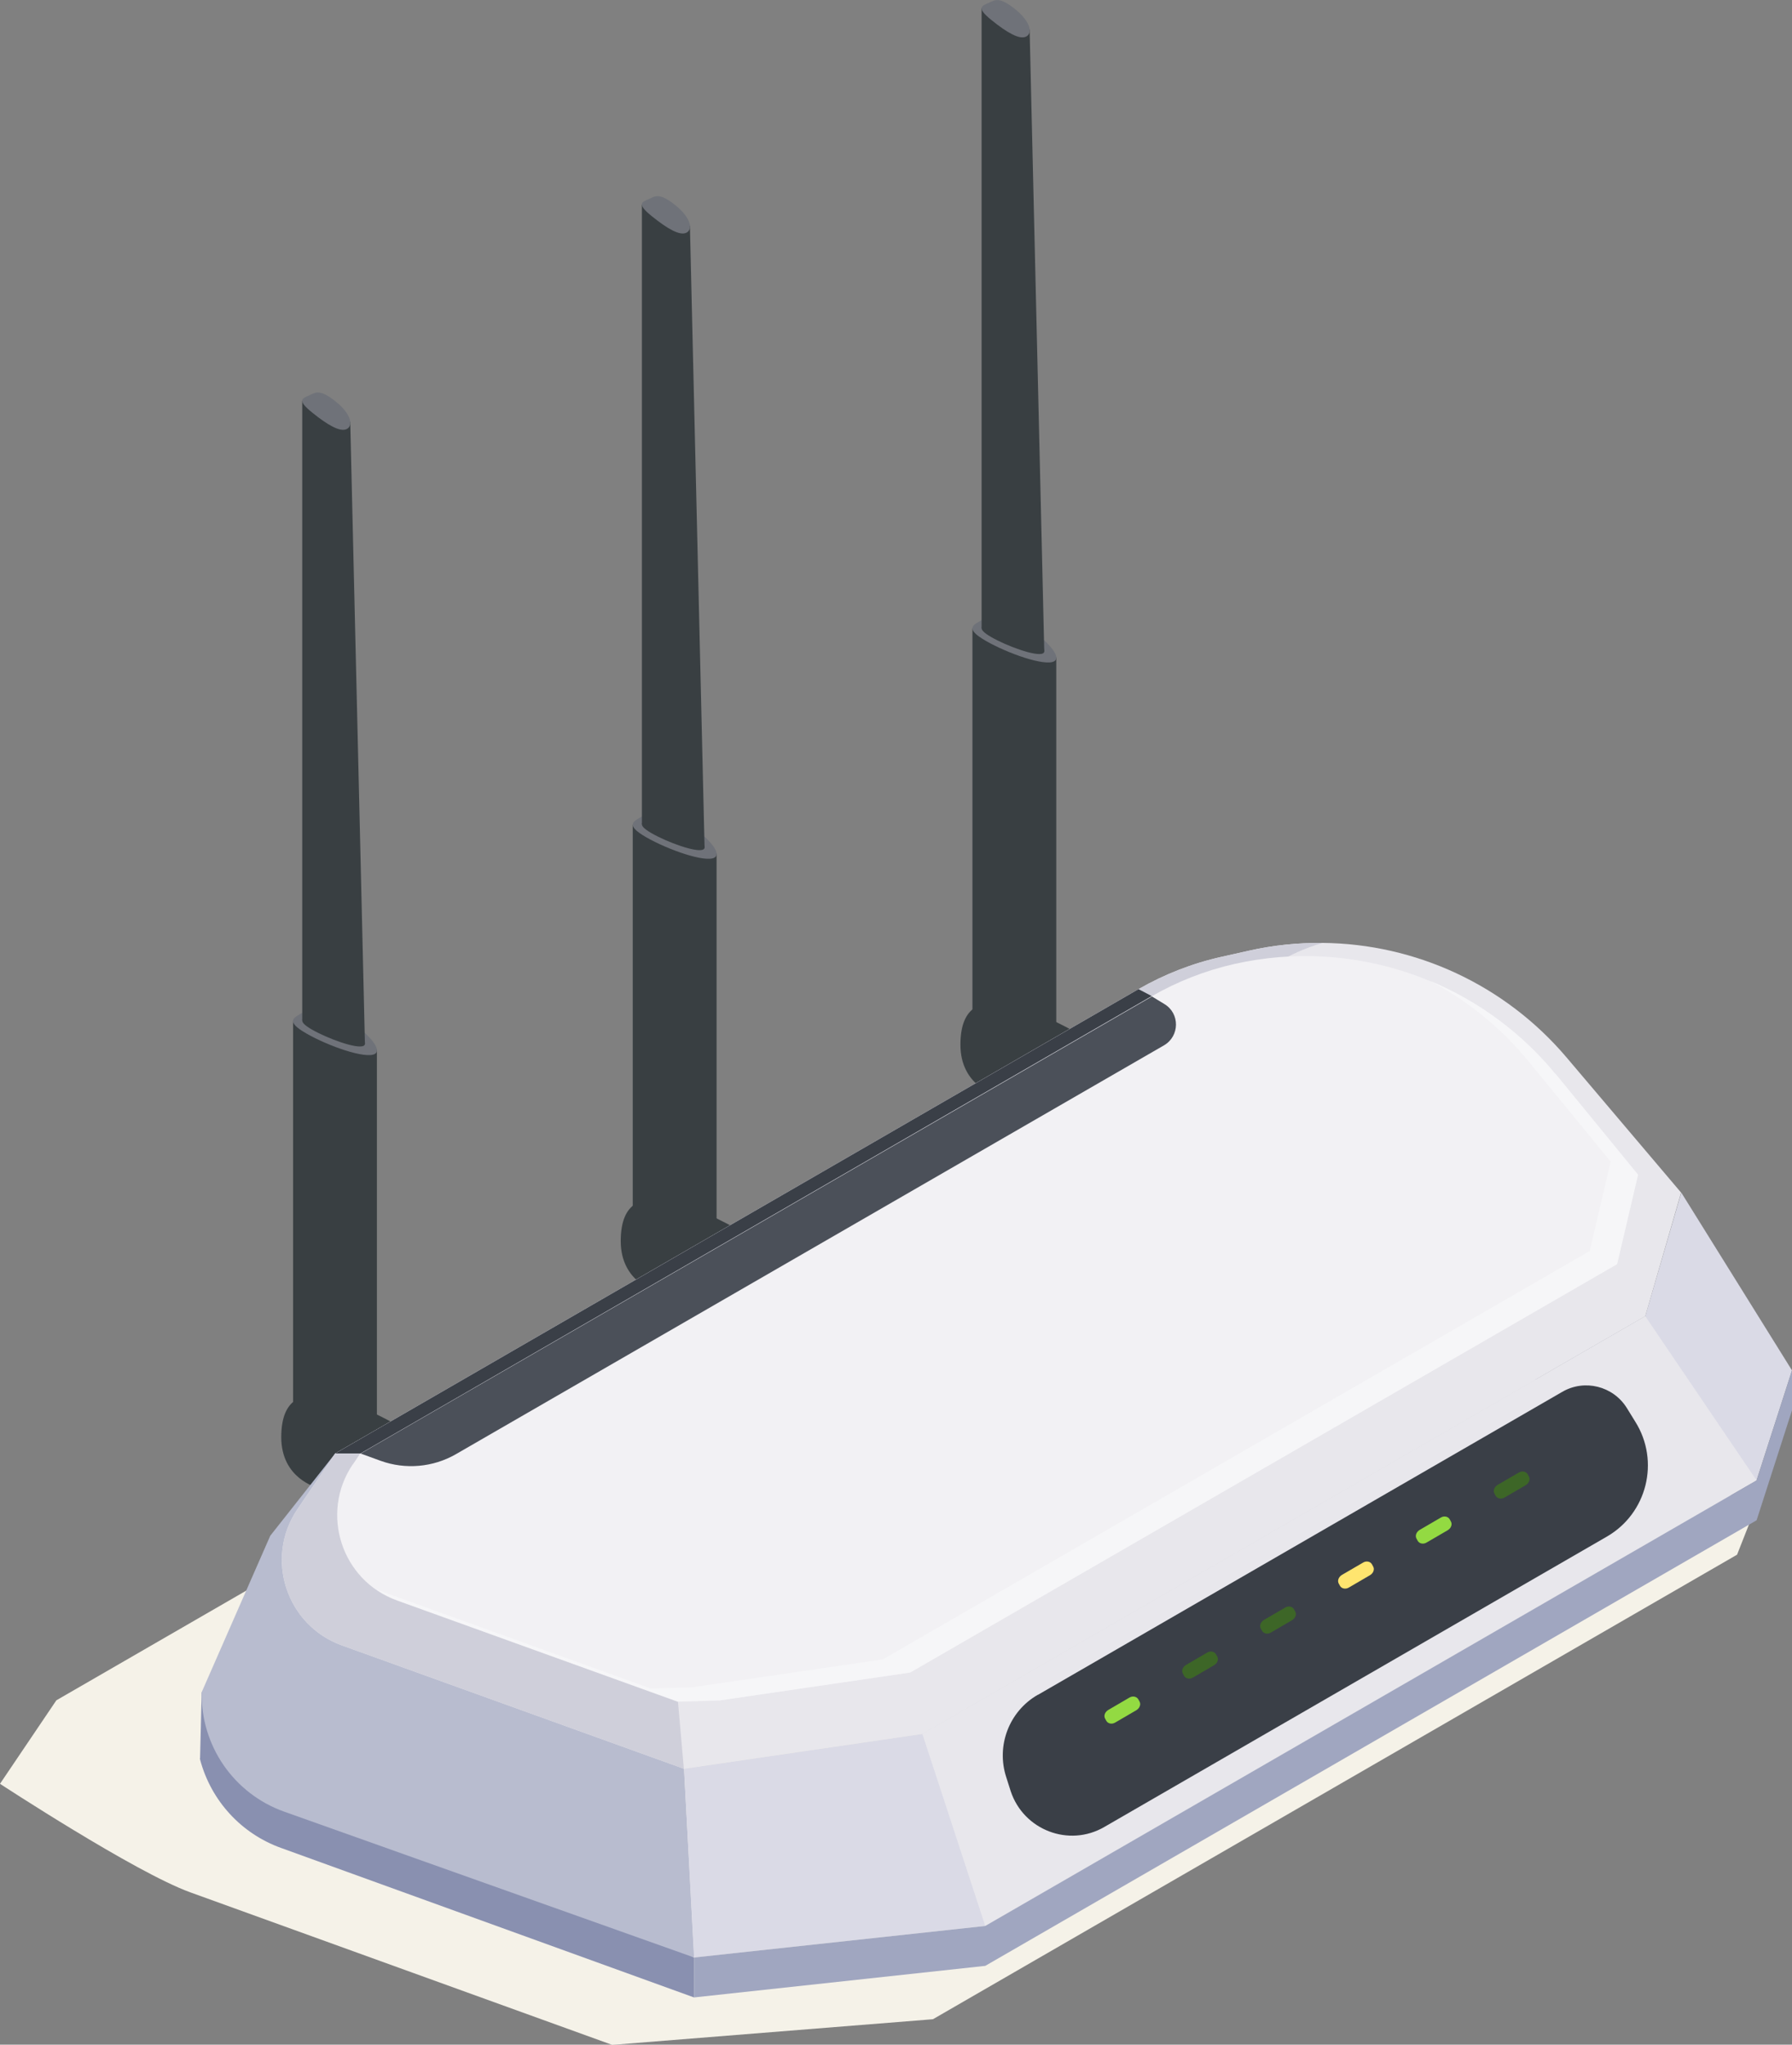<svg width="64" height="73" viewBox="0 0 64 73" fill="none" xmlns="http://www.w3.org/2000/svg">
<rect x="0" y="0" width="64" height="73" fill="#808080" stroke="none"/>
<g clip-path="url(#clip0_1064_2479)">
<path d="M30.71 44.135L2.013 60.705L0 63.686C0 63.686 4.812 66.841 6.796 67.561L21.864 73.007L33.319 72.091L62.038 55.506L62.714 53.79L60.409 52.765L50.531 46.563C47.755 43.284 43.386 41.815 39.192 42.753L38.218 42.971C37.179 43.204 31.626 43.596 30.703 44.127L30.71 44.135Z" fill="#F5F2E8"/>
<path d="M7.138 62.777L7.152 62.843C7.545 64.297 8.62 65.467 10.038 65.976L24.786 71.313V69.888L7.203 60.414L7.145 62.777H7.138Z" fill="#8990B0"/>
<path d="M14.101 50.831C14.101 50.831 12.175 49.784 11.535 49.784C10.895 49.784 10.045 49.828 10.045 51.311C10.045 52.794 11.324 53.107 11.324 53.107L14.537 54.27C14.537 54.27 16.463 51.514 14.108 50.838L14.101 50.831Z" fill="#393F42"/>
<path d="M12.131 50.14C12.909 50.591 13.716 51.362 13.389 51.551C13.062 51.74 11.731 51.275 10.946 50.824C10.169 50.373 10.496 50.257 10.823 50.068C11.15 49.879 11.353 49.689 12.131 50.14Z" fill="#393F42"/>
<path d="M10.467 50.402V36.449L13.461 37.482V51.442L10.467 50.402Z" fill="#393F42"/>
<path d="M12.131 36.216C12.909 36.667 13.716 37.438 13.389 37.627C13.062 37.816 11.731 37.351 10.946 36.9C10.161 36.449 10.496 36.333 10.823 36.144C11.15 35.955 11.353 35.766 12.131 36.216Z" fill="#6F7279"/>
<path d="M11.979 36.267C12.531 36.587 13.222 37.205 12.989 37.336C12.756 37.467 11.688 37.074 11.135 36.755C10.583 36.434 10.816 36.355 11.048 36.216C11.281 36.086 11.426 35.947 11.979 36.267Z" fill="#393F42"/>
<path d="M10.794 14.316V36.427L13.033 37.256L12.509 15.065C12.509 15.065 11.012 14.047 10.794 14.316Z" fill="#393F42"/>
<path d="M11.993 14.338C12.56 14.796 12.618 15.211 12.378 15.32C12.146 15.429 11.709 15.182 11.143 14.724C10.575 14.265 10.815 14.222 11.048 14.113C11.281 14.004 11.426 13.887 11.993 14.338Z" fill="#6F7279"/>
<path d="M26.232 43.829C26.232 43.829 24.306 42.782 23.666 42.782C23.027 42.782 22.169 42.826 22.169 44.309C22.169 45.792 23.448 46.105 23.448 46.105L26.661 47.268C26.661 47.268 28.587 44.513 26.232 43.836V43.829Z" fill="#393F42"/>
<path d="M24.262 43.138C25.04 43.589 25.846 44.36 25.519 44.549C25.192 44.738 23.862 44.273 23.077 43.822C22.292 43.371 22.627 43.255 22.954 43.066C23.281 42.877 23.484 42.688 24.262 43.138Z" fill="#393F42"/>
<path d="M22.598 43.393V29.447L25.592 30.48V44.44L22.598 43.393Z" fill="#393F42"/>
<path d="M24.262 29.207C25.04 29.658 25.846 30.429 25.519 30.618C25.192 30.807 23.862 30.341 23.077 29.891C22.299 29.44 22.627 29.324 22.954 29.135C23.281 28.945 23.484 28.756 24.262 29.207Z" fill="#6F7279"/>
<path d="M24.109 29.258C24.662 29.578 25.352 30.196 25.12 30.327C24.887 30.458 23.819 30.065 23.266 29.745C22.714 29.425 22.946 29.345 23.179 29.207C23.412 29.069 23.557 28.938 24.109 29.258Z" fill="#393F42"/>
<path d="M22.925 7.315V29.425L25.163 30.254L24.64 8.063C24.64 8.063 23.143 7.045 22.925 7.315Z" fill="#393F42"/>
<path d="M24.124 7.329C24.691 7.787 24.749 8.202 24.509 8.311C24.276 8.42 23.84 8.172 23.273 7.714C22.706 7.256 22.946 7.213 23.179 7.104C23.411 6.995 23.557 6.878 24.124 7.329Z" fill="#6F7279"/>
<path d="M38.364 36.82C38.364 36.82 36.438 35.773 35.798 35.773C35.158 35.773 34.301 35.816 34.301 37.3C34.301 38.783 35.58 39.096 35.58 39.096L38.793 40.259C38.793 40.259 40.719 37.503 38.364 36.827V36.82Z" fill="#393F42"/>
<path d="M36.394 36.129C37.172 36.58 37.978 37.351 37.651 37.54C37.324 37.729 35.994 37.263 35.209 36.813C34.431 36.362 34.758 36.245 35.085 36.056C35.413 35.867 35.616 35.678 36.394 36.129Z" fill="#393F42"/>
<path d="M34.73 36.384V22.438L37.724 23.471V37.431L34.73 36.384Z" fill="#393F42"/>
<path d="M36.394 22.198C37.172 22.649 37.978 23.42 37.651 23.609C37.324 23.798 35.994 23.332 35.209 22.881C34.431 22.431 34.758 22.314 35.085 22.125C35.413 21.936 35.616 21.747 36.394 22.198Z" fill="#6F7279"/>
<path d="M36.241 22.256C36.794 22.576 37.484 23.194 37.252 23.325C37.019 23.456 35.95 23.063 35.398 22.743C34.846 22.424 35.078 22.343 35.311 22.205C35.543 22.067 35.689 21.936 36.241 22.256Z" fill="#393F42"/>
<path d="M35.057 0.305V22.416L37.295 23.245L36.772 1.054C36.772 1.054 35.275 0.036 35.057 0.305Z" fill="#393F42"/>
<path d="M36.256 0.327C36.822 0.785 36.881 1.2 36.641 1.309C36.408 1.418 35.972 1.171 35.405 0.713C34.838 0.254 35.078 0.211 35.311 0.102C35.543 -0.007 35.689 -0.124 36.256 0.327Z" fill="#6F7279"/>
<path d="M11.971 51.892L9.652 54.83L7.203 60.414C7.167 62.326 8.351 64.042 10.154 64.682L24.793 69.888L24.43 63.148L11.978 51.885L11.971 51.892Z" fill="#B8BCCF"/>
<path d="M55.947 37.751C53.744 35.155 50.546 33.693 47.232 33.664C46.359 33.657 45.48 33.744 44.608 33.941L43.634 34.159C42.587 34.391 41.584 34.784 40.661 35.315L11.972 51.892L10.62 53.885C9.442 55.63 10.22 58.022 12.204 58.742L24.423 63.148L32.942 61.905L58.76 46.992L60.039 42.578L55.947 37.751Z" fill="#E8E7EC"/>
<path d="M45.196 34.668L24.212 60.741L24.423 63.148L12.204 58.742C10.22 58.022 9.442 55.63 10.62 53.885L11.972 51.892L40.661 35.315C41.584 34.784 42.587 34.391 43.634 34.159L44.608 33.941C45.48 33.744 46.359 33.657 47.232 33.664C45.901 34.057 45.196 34.668 45.196 34.668Z" fill="#CFCFDA"/>
<path d="M12.611 52.271L12.865 51.892L41.133 35.569C42.056 35.038 43.059 34.646 44.098 34.413C48.358 33.461 52.792 34.988 55.561 38.369L58.49 41.946L57.742 45.138L32.498 59.716L25.694 60.712L24.204 60.756L14.181 57.142C12.197 56.43 11.419 54.03 12.596 52.285L12.611 52.271Z" fill="#F2F1F4"/>
<path d="M55.568 38.361C54.34 36.864 52.791 35.736 51.069 35.017C52.399 35.722 53.605 36.689 54.594 37.896L57.523 41.473L56.775 44.665L31.531 59.243L24.727 60.239L23.237 60.283L13.461 56.757C13.679 56.91 13.926 57.033 14.195 57.135L24.218 60.748L25.709 60.705L32.512 59.709L57.756 45.131L58.504 41.939L55.575 38.361H55.568Z" fill="#F6F6F8"/>
<path d="M64 48.926L60.046 42.578L58.759 46.992L32.941 61.905L24.43 63.148L24.786 69.888L35.187 68.761L62.735 52.852L64 48.926Z" fill="#DADAE6"/>
<path d="M58.76 46.992L62.735 52.852L35.187 68.761L32.941 61.905L58.76 46.992Z" fill="#E8E7EC"/>
<path d="M37.07 60.509L55.801 49.689C56.593 49.231 57.611 49.486 58.098 50.264L58.403 50.758C59.29 52.169 58.825 54.037 57.378 54.866L39.44 65.227C38.175 65.962 36.554 65.336 36.096 63.948L35.936 63.446C35.573 62.326 36.038 61.097 37.063 60.509H37.07Z" fill="#3A3F47"/>
<path d="M64 50.351V48.926L62.736 52.852L35.188 68.761L24.786 69.888V71.313L35.188 70.186L62.736 54.277L64 50.351Z" fill="#A0A6C0"/>
<path d="M40.653 60.669C40.595 60.567 40.45 60.538 40.333 60.61L39.585 61.047C39.461 61.119 39.41 61.257 39.468 61.359L39.512 61.439C39.57 61.541 39.715 61.57 39.832 61.497L40.58 61.061C40.704 60.988 40.755 60.85 40.697 60.748L40.653 60.669Z" fill="#93DA42"/>
<path d="M43.429 59.062C43.371 58.96 43.226 58.931 43.11 59.004L42.361 59.44C42.237 59.512 42.187 59.651 42.245 59.752L42.288 59.832C42.346 59.934 42.492 59.963 42.608 59.891L43.357 59.454C43.48 59.382 43.531 59.243 43.473 59.142L43.429 59.062Z" fill="#3D6627"/>
<path d="M46.214 57.455C46.156 57.353 46.01 57.324 45.894 57.397L45.145 57.833C45.022 57.906 44.971 58.044 45.029 58.145L45.072 58.225C45.131 58.327 45.276 58.356 45.392 58.284L46.141 57.847C46.264 57.775 46.315 57.636 46.257 57.535L46.214 57.455Z" fill="#3D6627"/>
<path d="M48.998 55.848C48.94 55.746 48.794 55.717 48.678 55.79L47.929 56.226C47.806 56.299 47.755 56.437 47.813 56.539L47.857 56.619C47.915 56.72 48.06 56.749 48.176 56.677L48.925 56.24C49.049 56.168 49.1 56.03 49.041 55.928L48.998 55.848Z" fill="#FFE56F"/>
<path d="M51.774 54.241C51.716 54.139 51.571 54.11 51.454 54.183L50.706 54.619C50.582 54.692 50.531 54.83 50.589 54.932L50.633 55.012C50.691 55.114 50.837 55.143 50.953 55.07L51.702 54.634C51.825 54.561 51.876 54.423 51.818 54.321L51.774 54.241Z" fill="#93DA42"/>
<path d="M54.602 52.714L54.558 52.634C54.5 52.532 54.355 52.503 54.239 52.576L53.49 53.012C53.366 53.085 53.316 53.223 53.374 53.325L53.417 53.405C53.475 53.507 53.621 53.536 53.737 53.463L54.486 53.027C54.609 52.954 54.66 52.816 54.602 52.714Z" fill="#3D6627"/>
<path d="M11.972 51.892H12.873L41.133 35.562L40.661 35.315L11.972 51.892Z" fill="#3A3F47"/>
<path d="M12.873 51.892L13.593 52.154C14.479 52.474 15.461 52.387 16.275 51.922L41.569 37.322C42.136 36.994 42.144 36.18 41.584 35.846L41.141 35.577L12.873 51.9V51.892Z" fill="#4B5059"/>
</g>
<defs>
<clipPath id="clip0_1064_2479">
<rect width="64" height="73" fill="white"/>
</clipPath>
</defs>
</svg>
